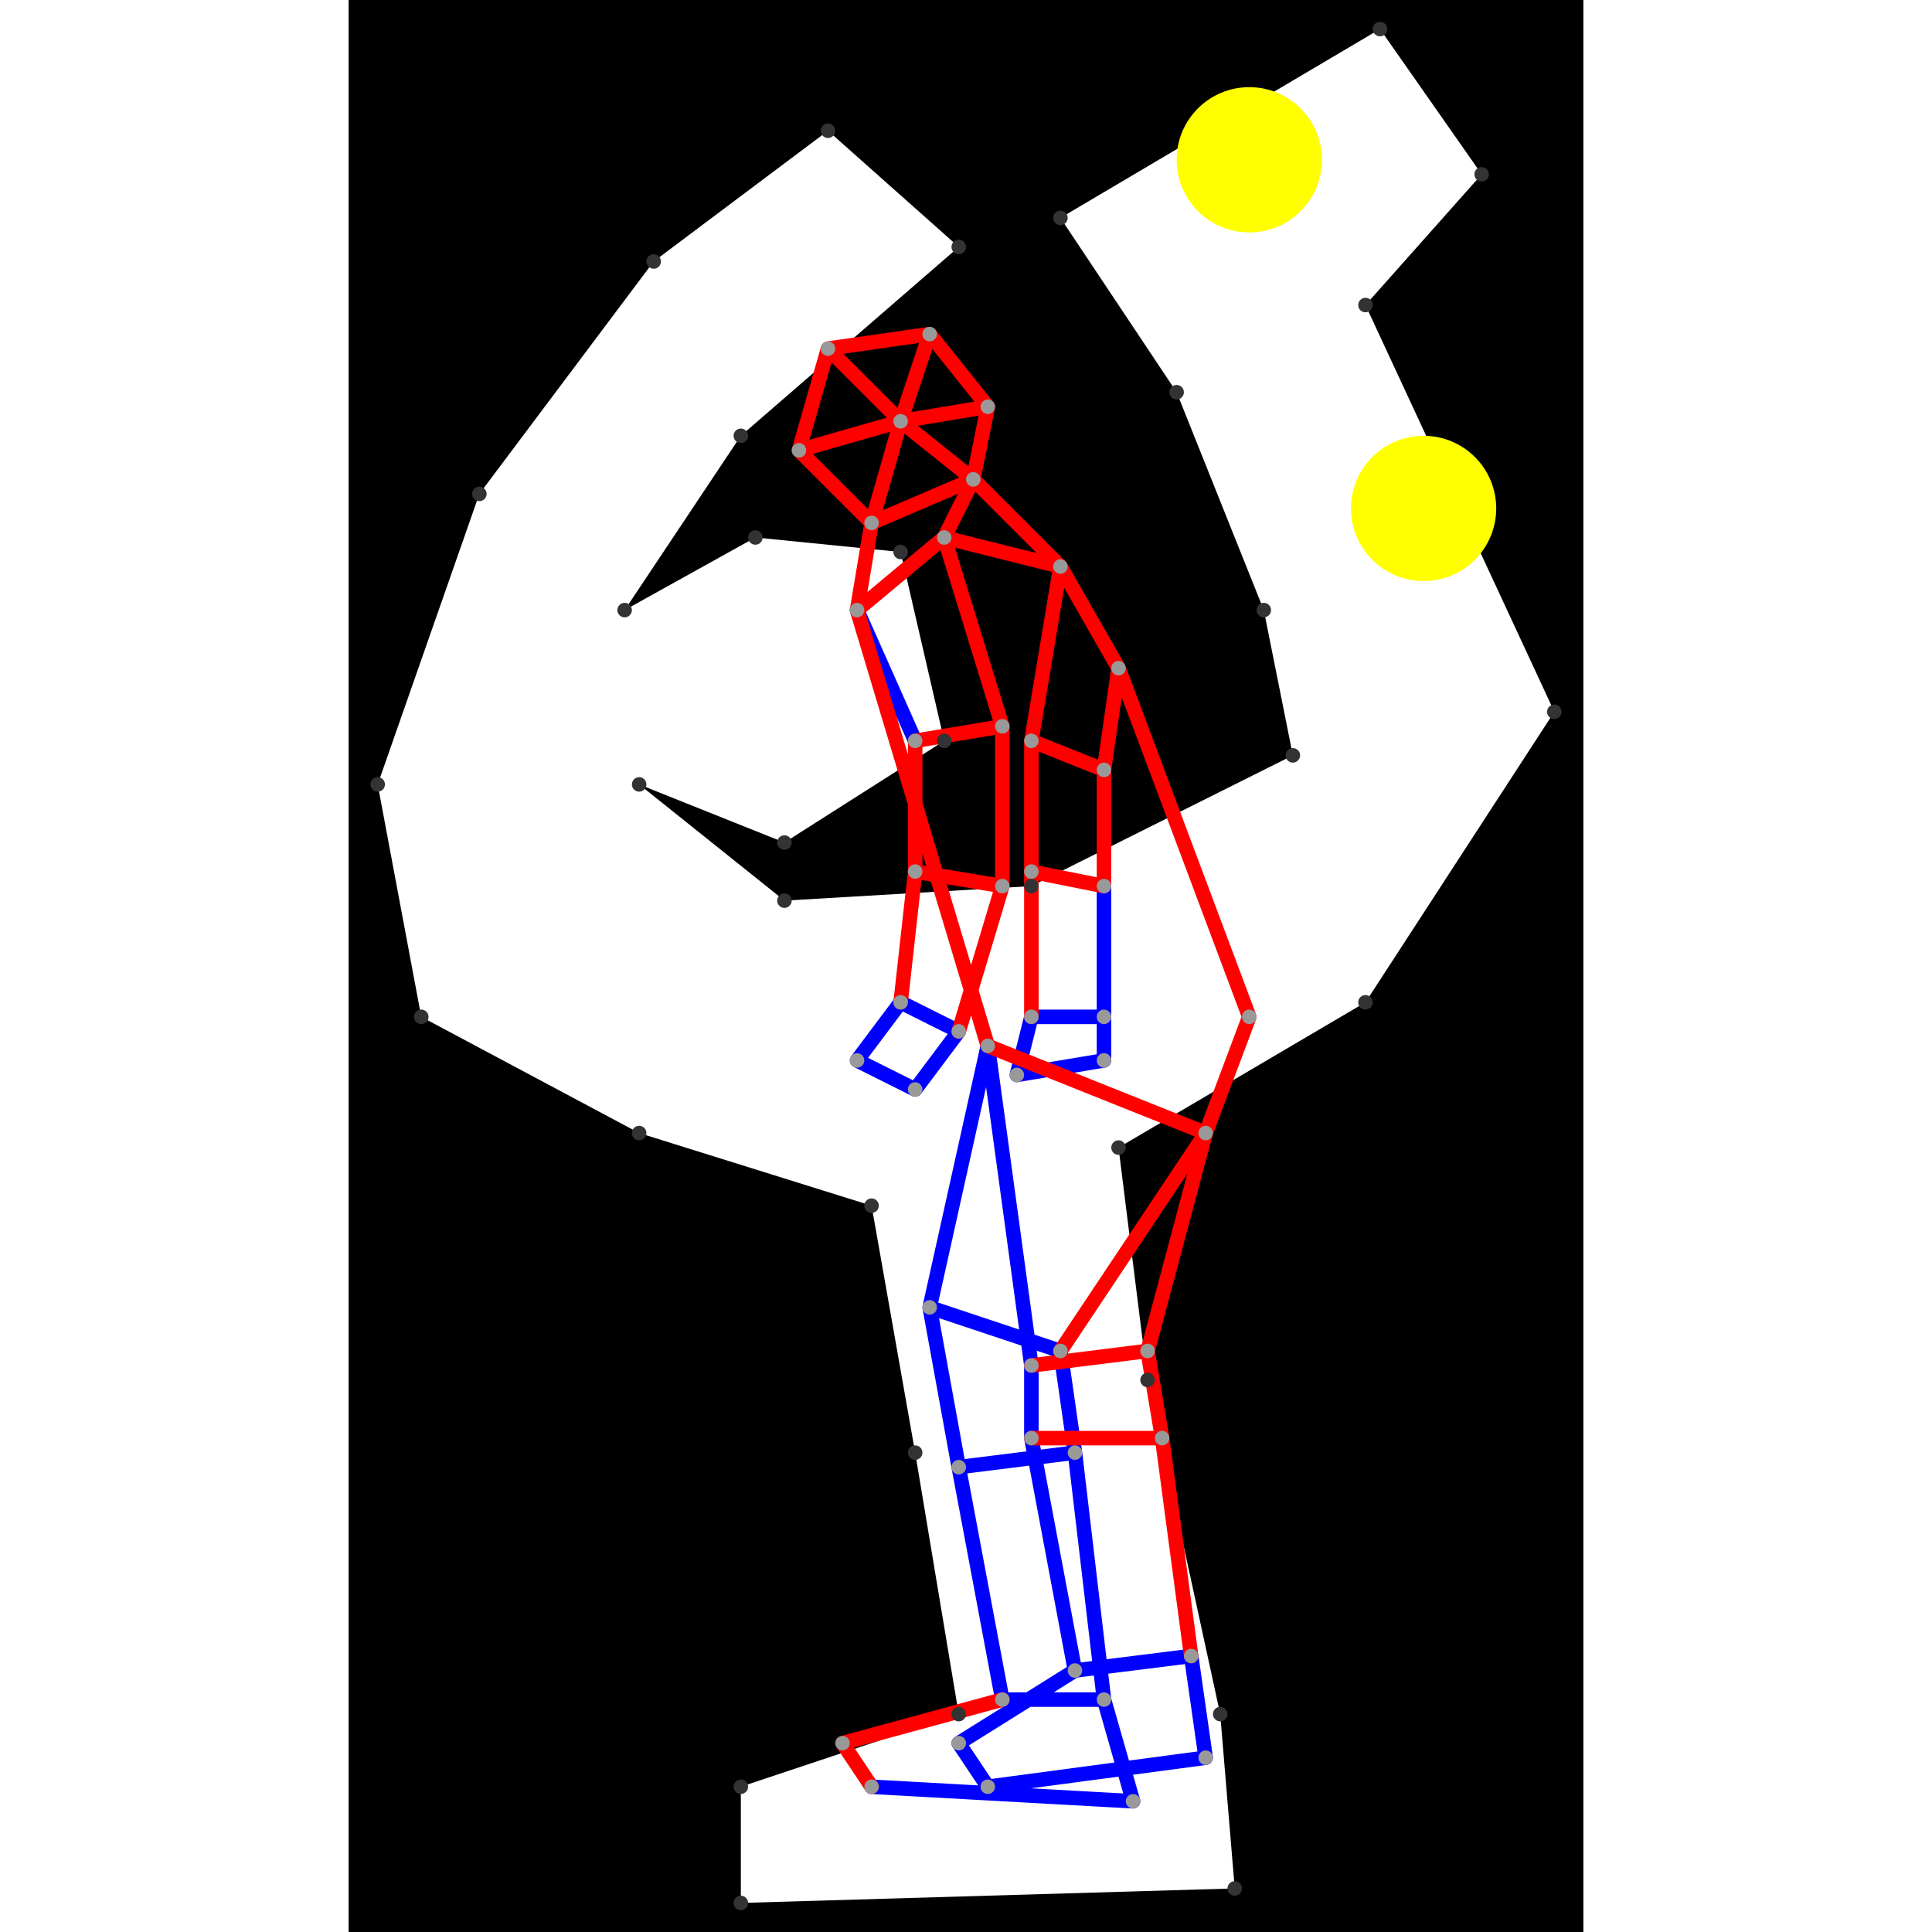 <svg height="500" viewBox="7 3 85 133" width="500" xmlns="http://www.w3.org/2000/svg">
<path class="hole" d="M40 12L28 21L16 37L9 57L12 73L27 81L43 86L46 103L49 121L34 126L34 134L68 133L67 121L62 98L60 82L77 72L90 52L77 24L85 15L78 5L56 18L64 30L70 45L72 55L54 64L37 65L27 57L37 61L48 54L45 41L35 40L26 45L34 33L49 20M7 3L92 3L92 136L7 136" style="fill:#00000066;fill-rule:evenodd;"/>
<circle cx="81" cy="38" r="5" style="fill:#ffff0066;" title="BreakALeg"/>
<circle cx="69" cy="14" r="5" style="fill:#ffff0066;" title="WallHack"/>
<path class="ok" d="M42 45L46 54M42 76L45 72M42 76L46 78M43 126L61 127M45 72L49 74M46 78L49 74M47 93L49 104M47 93L51 75M47 93L56 96M49 104L52 120M49 104L57 103M49 123L51 126M49 123L57 118M51 75L54 97M51 126L66 124M52 120L59 120M53 77L54 73M53 77L59 76M54 73L59 73M54 97L54 102M54 102L57 118M56 96L57 103M57 103L59 120M57 118L65 117M59 64L59 73M59 73L59 76M59 120L61 127M65 117L66 124" style="stroke:#0000ff;stroke-linecap:round"/>
<path class="out" d="M38 34L40 27M38 34L43 39M38 34L45 32M40 27L45 32M40 27L47 26M41 123L43 126M41 123L52 120M42 45L43 39M42 45L48 40M42 45L51 75M43 39L45 32M43 39L50 36M45 32L47 26M45 32L50 36M45 32L51 31M45 72L46 63M46 54L46 63M46 54L52 53M46 63L52 64M47 26L51 31M48 40L50 36M48 40L52 53M48 40L56 42M49 74L52 64M50 36L51 31M50 36L56 42M51 75L66 81M52 53L52 64M54 54L54 63M54 54L56 42M54 54L59 56M54 63L54 73M54 63L59 64M54 97L62 96M54 102L63 102M56 42L60 49M56 96L66 81M59 56L59 64M59 56L60 49M60 49L69 73M62 96L63 102M62 96L66 81M63 102L65 117M66 81L69 73" style="stroke:#ff0000;stroke-linecap:round"/>
<g fill="#333333">
<circle cx="40" cy="12" r="0.5" tabindex="0">
<title>
hole:0
</title>
</circle>
<circle cx="28" cy="21" r="0.5" tabindex="1">
<title>
hole:1
</title>
</circle>
<circle cx="16" cy="37" r="0.5" tabindex="2">
<title>
hole:2
</title>
</circle>
<circle cx="9" cy="57" r="0.5" tabindex="3">
<title>
hole:3
</title>
</circle>
<circle cx="12" cy="73" r="0.5" tabindex="4">
<title>
hole:4
</title>
</circle>
<circle cx="27" cy="81" r="0.5" tabindex="5">
<title>
hole:5
</title>
</circle>
<circle cx="43" cy="86" r="0.5" tabindex="6">
<title>
hole:6
</title>
</circle>
<circle cx="46" cy="103" r="0.5" tabindex="7">
<title>
hole:7
</title>
</circle>
<circle cx="49" cy="121" r="0.5" tabindex="8">
<title>
hole:8
</title>
</circle>
<circle cx="34" cy="126" r="0.5" tabindex="9">
<title>
hole:9
</title>
</circle>
<circle cx="34" cy="134" r="0.5" tabindex="10">
<title>
hole:10
</title>
</circle>
<circle cx="68" cy="133" r="0.5" tabindex="11">
<title>
hole:11
</title>
</circle>
<circle cx="67" cy="121" r="0.5" tabindex="12">
<title>
hole:12
</title>
</circle>
<circle cx="62" cy="98" r="0.5" tabindex="13">
<title>
hole:13
</title>
</circle>
<circle cx="60" cy="82" r="0.5" tabindex="14">
<title>
hole:14
</title>
</circle>
<circle cx="77" cy="72" r="0.5" tabindex="15">
<title>
hole:15
</title>
</circle>
<circle cx="90" cy="52" r="0.5" tabindex="16">
<title>
hole:16
</title>
</circle>
<circle cx="77" cy="24" r="0.5" tabindex="17">
<title>
hole:17
</title>
</circle>
<circle cx="85" cy="15" r="0.5" tabindex="18">
<title>
hole:18
</title>
</circle>
<circle cx="78" cy="5" r="0.5" tabindex="19">
<title>
hole:19
</title>
</circle>
<circle cx="56" cy="18" r="0.5" tabindex="20">
<title>
hole:20
</title>
</circle>
<circle cx="64" cy="30" r="0.5" tabindex="21">
<title>
hole:21
</title>
</circle>
<circle cx="70" cy="45" r="0.5" tabindex="22">
<title>
hole:22
</title>
</circle>
<circle cx="72" cy="55" r="0.5" tabindex="23">
<title>
hole:23
</title>
</circle>
<circle cx="54" cy="64" r="0.5" tabindex="24">
<title>
hole:24
</title>
</circle>
<circle cx="37" cy="65" r="0.5" tabindex="25">
<title>
hole:25
</title>
</circle>
<circle cx="27" cy="57" r="0.5" tabindex="26">
<title>
hole:26
</title>
</circle>
<circle cx="37" cy="61" r="0.5" tabindex="27">
<title>
hole:27
</title>
</circle>
<circle cx="48" cy="54" r="0.5" tabindex="28">
<title>
hole:28
</title>
</circle>
<circle cx="45" cy="41" r="0.5" tabindex="29">
<title>
hole:29
</title>
</circle>
<circle cx="35" cy="40" r="0.5" tabindex="30">
<title>
hole:30
</title>
</circle>
<circle cx="26" cy="45" r="0.5" tabindex="31">
<title>
hole:31
</title>
</circle>
<circle cx="34" cy="33" r="0.5" tabindex="32">
<title>
hole:32
</title>
</circle>
<circle cx="49" cy="20" r="0.5" tabindex="33">
<title>
hole:33
</title>
</circle>
</g>
<g fill="#999999">
<circle cx="38" cy="34" r="0.5" tabindex="34">
<title>
v:0
</title>
</circle>
<circle cx="40" cy="27" r="0.5" tabindex="35">
<title>
v:1
</title>
</circle>
<circle cx="41" cy="123" r="0.5" tabindex="36">
<title>
v:2
</title>
</circle>
<circle cx="42" cy="45" r="0.5" tabindex="37">
<title>
v:3
</title>
</circle>
<circle cx="42" cy="76" r="0.5" tabindex="38">
<title>
v:4
</title>
</circle>
<circle cx="43" cy="39" r="0.5" tabindex="39">
<title>
v:5
</title>
</circle>
<circle cx="43" cy="126" r="0.5" tabindex="40">
<title>
v:6
</title>
</circle>
<circle cx="45" cy="32" r="0.5" tabindex="41">
<title>
v:7
</title>
</circle>
<circle cx="45" cy="72" r="0.5" tabindex="42">
<title>
v:8
</title>
</circle>
<circle cx="46" cy="54" r="0.5" tabindex="43">
<title>
v:9
</title>
</circle>
<circle cx="46" cy="63" r="0.5" tabindex="44">
<title>
v:10
</title>
</circle>
<circle cx="46" cy="78" r="0.5" tabindex="45">
<title>
v:11
</title>
</circle>
<circle cx="47" cy="26" r="0.5" tabindex="46">
<title>
v:12
</title>
</circle>
<circle cx="47" cy="93" r="0.5" tabindex="47">
<title>
v:13
</title>
</circle>
<circle cx="48" cy="40" r="0.5" tabindex="48">
<title>
v:14
</title>
</circle>
<circle cx="49" cy="74" r="0.5" tabindex="49">
<title>
v:15
</title>
</circle>
<circle cx="49" cy="104" r="0.5" tabindex="50">
<title>
v:16
</title>
</circle>
<circle cx="49" cy="123" r="0.5" tabindex="51">
<title>
v:17
</title>
</circle>
<circle cx="50" cy="36" r="0.5" tabindex="52">
<title>
v:18
</title>
</circle>
<circle cx="51" cy="31" r="0.5" tabindex="53">
<title>
v:19
</title>
</circle>
<circle cx="51" cy="75" r="0.5" tabindex="54">
<title>
v:20
</title>
</circle>
<circle cx="51" cy="126" r="0.5" tabindex="55">
<title>
v:21
</title>
</circle>
<circle cx="52" cy="53" r="0.5" tabindex="56">
<title>
v:22
</title>
</circle>
<circle cx="52" cy="64" r="0.5" tabindex="57">
<title>
v:23
</title>
</circle>
<circle cx="52" cy="120" r="0.5" tabindex="58">
<title>
v:24
</title>
</circle>
<circle cx="53" cy="77" r="0.5" tabindex="59">
<title>
v:25
</title>
</circle>
<circle cx="54" cy="54" r="0.5" tabindex="60">
<title>
v:26
</title>
</circle>
<circle cx="54" cy="63" r="0.5" tabindex="61">
<title>
v:27
</title>
</circle>
<circle cx="54" cy="73" r="0.5" tabindex="62">
<title>
v:28
</title>
</circle>
<circle cx="54" cy="97" r="0.5" tabindex="63">
<title>
v:29
</title>
</circle>
<circle cx="54" cy="102" r="0.5" tabindex="64">
<title>
v:30
</title>
</circle>
<circle cx="56" cy="42" r="0.5" tabindex="65">
<title>
v:31
</title>
</circle>
<circle cx="56" cy="96" r="0.5" tabindex="66">
<title>
v:32
</title>
</circle>
<circle cx="57" cy="103" r="0.5" tabindex="67">
<title>
v:33
</title>
</circle>
<circle cx="57" cy="118" r="0.5" tabindex="68">
<title>
v:34
</title>
</circle>
<circle cx="59" cy="56" r="0.5" tabindex="69">
<title>
v:35
</title>
</circle>
<circle cx="59" cy="64" r="0.5" tabindex="70">
<title>
v:36
</title>
</circle>
<circle cx="59" cy="73" r="0.5" tabindex="71">
<title>
v:37
</title>
</circle>
<circle cx="59" cy="76" r="0.5" tabindex="72">
<title>
v:38
</title>
</circle>
<circle cx="59" cy="120" r="0.5" tabindex="73">
<title>
v:39
</title>
</circle>
<circle cx="60" cy="49" r="0.5" tabindex="74">
<title>
v:40
</title>
</circle>
<circle cx="61" cy="127" r="0.5" tabindex="75">
<title>
v:41
</title>
</circle>
<circle cx="62" cy="96" r="0.5" tabindex="76">
<title>
v:42
</title>
</circle>
<circle cx="63" cy="102" r="0.5" tabindex="77">
<title>
v:43
</title>
</circle>
<circle cx="65" cy="117" r="0.5" tabindex="78">
<title>
v:44
</title>
</circle>
<circle cx="66" cy="81" r="0.5" tabindex="79">
<title>
v:45
</title>
</circle>
<circle cx="66" cy="124" r="0.5" tabindex="80">
<title>
v:46
</title>
</circle>
<circle cx="69" cy="73" r="0.5" tabindex="81">
<title>
v:47
</title>
</circle>
</g>
</svg>
